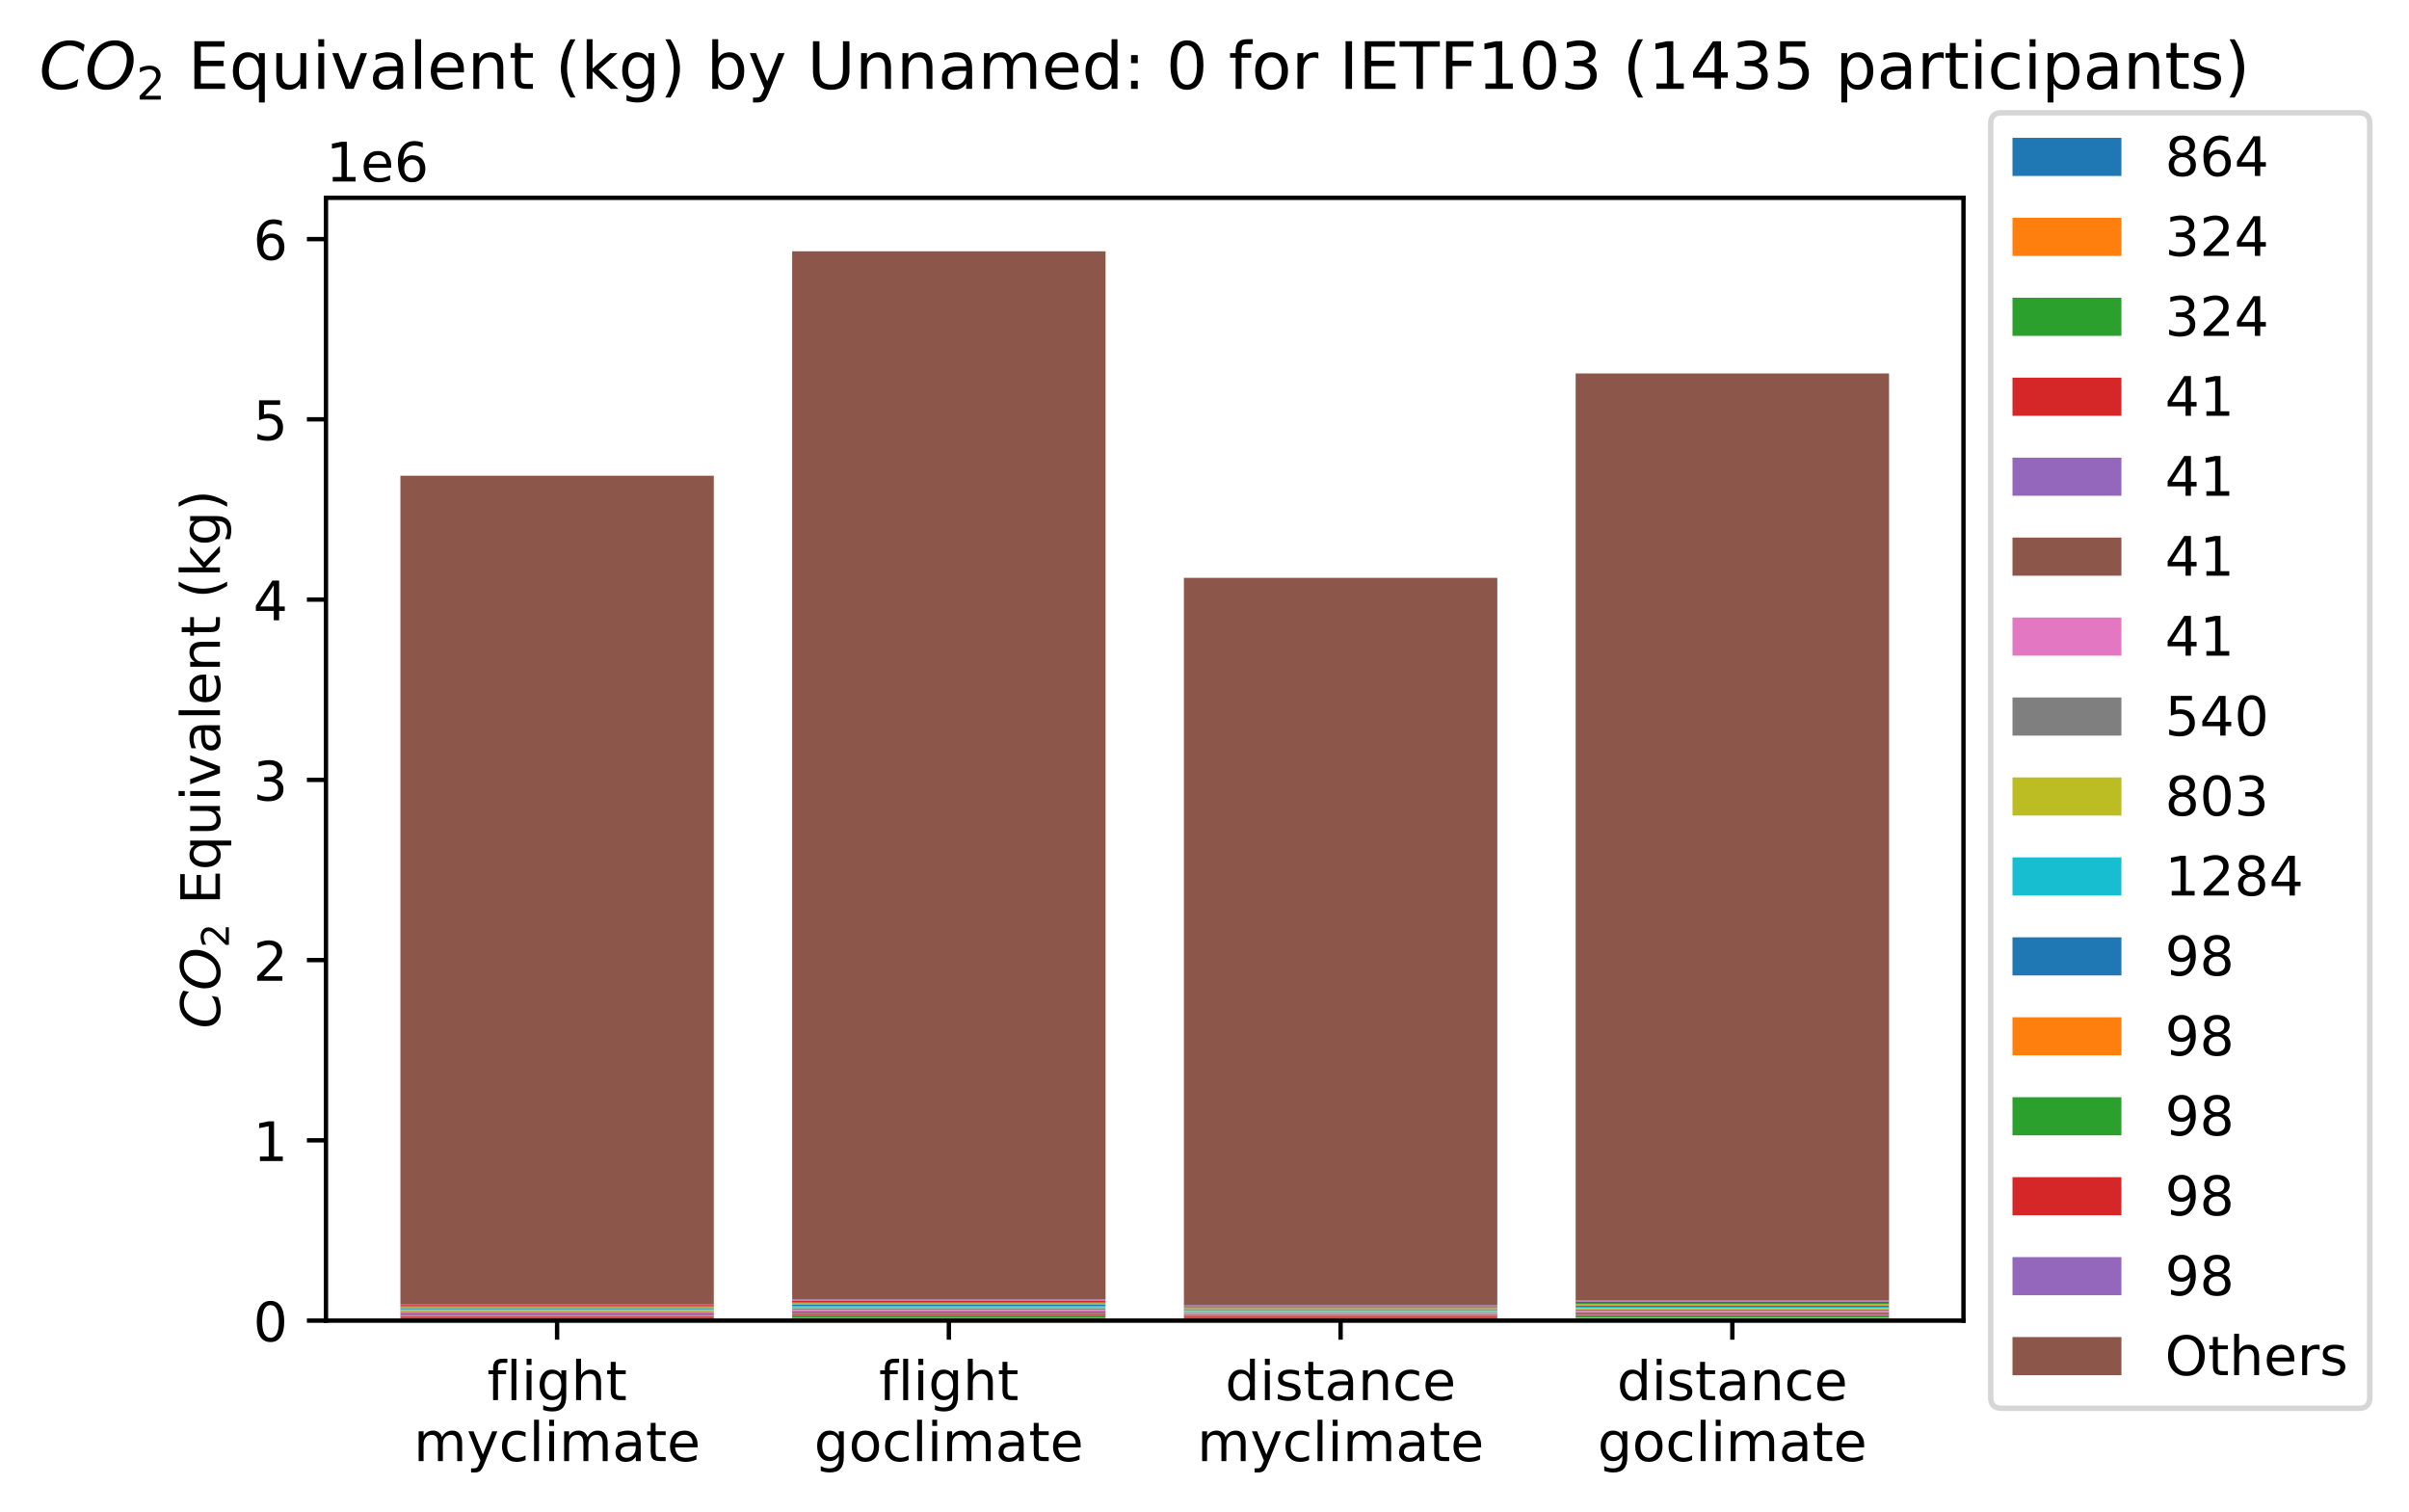 <?xml version="1.0" encoding="utf-8" standalone="no"?>
<!DOCTYPE svg PUBLIC "-//W3C//DTD SVG 1.1//EN"
  "http://www.w3.org/Graphics/SVG/1.1/DTD/svg11.dtd">
<!-- Created with matplotlib (https://matplotlib.org/) -->
<svg height="277.532pt" version="1.1" viewBox="0 0 442.312 277.532" width="442.312pt" xmlns="http://www.w3.org/2000/svg" xmlns:xlink="http://www.w3.org/1999/xlink">
 <defs>
  <style type="text/css">
*{stroke-linecap:butt;stroke-linejoin:round;}
  </style>
 </defs>
 <g id="figure_1">
  <g id="patch_1">
   <path d="M 0 277.532 
L 442.312 277.532 
L 442.312 0 
L 0 0 
z
" style="fill:#ffffff;"/>
  </g>
  <g id="axes_1">
   <g id="patch_2">
    <path d="M 59.851 242.456 
L 360.509 242.456 
L 360.509 36.32 
L 59.851 36.32 
z
" style="fill:#ffffff;"/>
   </g>
   <g id="patch_3">
    <path clip-path="url(#p8eb0a9dc8d)" d="M 73.517 242.456 
L 131.059 242.456 
L 131.059 242.248 
L 73.517 242.248 
z
" style="fill:#1f77b4;"/>
   </g>
   <g id="patch_4">
    <path clip-path="url(#p8eb0a9dc8d)" d="M 145.445 242.456 
L 202.987 242.456 
L 202.987 242.191 
L 145.445 242.191 
z
" style="fill:#1f77b4;"/>
   </g>
   <g id="patch_5">
    <path clip-path="url(#p8eb0a9dc8d)" d="M 217.373 242.456 
L 274.915 242.456 
L 274.915 242.239 
L 217.373 242.239 
z
" style="fill:#1f77b4;"/>
   </g>
   <g id="patch_6">
    <path clip-path="url(#p8eb0a9dc8d)" d="M 289.301 242.456 
L 346.843 242.456 
L 346.843 242.171 
L 289.301 242.171 
z
" style="fill:#1f77b4;"/>
   </g>
   <g id="patch_7">
    <path clip-path="url(#p8eb0a9dc8d)" d="M 73.517 242.248 
L 131.059 242.248 
L 131.059 242.025 
L 73.517 242.025 
z
" style="fill:#ff7f0e;"/>
   </g>
   <g id="patch_8">
    <path clip-path="url(#p8eb0a9dc8d)" d="M 145.445 242.191 
L 202.987 242.191 
L 202.987 241.907 
L 145.445 241.907 
z
" style="fill:#ff7f0e;"/>
   </g>
   <g id="patch_9">
    <path clip-path="url(#p8eb0a9dc8d)" d="M 217.373 242.239 
L 274.915 242.239 
L 274.915 242.048 
L 217.373 242.048 
z
" style="fill:#ff7f0e;"/>
   </g>
   <g id="patch_10">
    <path clip-path="url(#p8eb0a9dc8d)" d="M 289.301 242.171 
L 346.843 242.171 
L 346.843 241.92 
L 289.301 241.92 
z
" style="fill:#ff7f0e;"/>
   </g>
   <g id="patch_11">
    <path clip-path="url(#p8eb0a9dc8d)" d="M 73.517 242.04 
L 131.059 242.04 
L 131.059 241.817 
L 73.517 241.817 
z
" style="fill:#2ca02c;"/>
   </g>
   <g id="patch_12">
    <path clip-path="url(#p8eb0a9dc8d)" d="M 145.445 241.927 
L 202.987 241.927 
L 202.987 241.642 
L 145.445 241.642 
z
" style="fill:#2ca02c;"/>
   </g>
   <g id="patch_13">
    <path clip-path="url(#p8eb0a9dc8d)" d="M 217.373 242.022 
L 274.915 242.022 
L 274.915 241.831 
L 217.373 241.831 
z
" style="fill:#2ca02c;"/>
   </g>
   <g id="patch_14">
    <path clip-path="url(#p8eb0a9dc8d)" d="M 289.301 241.887 
L 346.843 241.887 
L 346.843 241.635 
L 289.301 241.635 
z
" style="fill:#2ca02c;"/>
   </g>
   <g id="patch_15">
    <path clip-path="url(#p8eb0a9dc8d)" d="M 73.517 241.817 
L 131.059 241.817 
L 131.059 241.602 
L 73.517 241.602 
z
" style="fill:#d62728;"/>
   </g>
   <g id="patch_16">
    <path clip-path="url(#p8eb0a9dc8d)" d="M 145.445 241.642 
L 202.987 241.642 
L 202.987 241.367 
L 145.445 241.367 
z
" style="fill:#d62728;"/>
   </g>
   <g id="patch_17">
    <path clip-path="url(#p8eb0a9dc8d)" d="M 217.373 241.831 
L 274.915 241.831 
L 274.915 241.649 
L 217.373 241.649 
z
" style="fill:#d62728;"/>
   </g>
   <g id="patch_18">
    <path clip-path="url(#p8eb0a9dc8d)" d="M 289.301 241.635 
L 346.843 241.635 
L 346.843 241.397 
L 289.301 241.397 
z
" style="fill:#d62728;"/>
   </g>
   <g id="patch_19">
    <path clip-path="url(#p8eb0a9dc8d)" d="M 73.517 241.593 
L 131.059 241.593 
L 131.059 241.379 
L 73.517 241.379 
z
" style="fill:#9467bd;"/>
   </g>
   <g id="patch_20">
    <path clip-path="url(#p8eb0a9dc8d)" d="M 145.445 241.357 
L 202.987 241.357 
L 202.987 241.083 
L 145.445 241.083 
z
" style="fill:#9467bd;"/>
   </g>
   <g id="patch_21">
    <path clip-path="url(#p8eb0a9dc8d)" d="M 217.373 241.64 
L 274.915 241.64 
L 274.915 241.458 
L 217.373 241.458 
z
" style="fill:#9467bd;"/>
   </g>
   <g id="patch_22">
    <path clip-path="url(#p8eb0a9dc8d)" d="M 289.301 241.384 
L 346.843 241.384 
L 346.843 241.146 
L 289.301 241.146 
z
" style="fill:#9467bd;"/>
   </g>
   <g id="patch_23">
    <path clip-path="url(#p8eb0a9dc8d)" d="M 73.517 241.37 
L 131.059 241.37 
L 131.059 241.155 
L 73.517 241.155 
z
" style="fill:#8c564b;"/>
   </g>
   <g id="patch_24">
    <path clip-path="url(#p8eb0a9dc8d)" d="M 145.445 241.073 
L 202.987 241.073 
L 202.987 240.798 
L 145.445 240.798 
z
" style="fill:#8c564b;"/>
   </g>
   <g id="patch_25">
    <path clip-path="url(#p8eb0a9dc8d)" d="M 217.373 241.449 
L 274.915 241.449 
L 274.915 241.267 
L 217.373 241.267 
z
" style="fill:#8c564b;"/>
   </g>
   <g id="patch_26">
    <path clip-path="url(#p8eb0a9dc8d)" d="M 289.301 241.132 
L 346.843 241.132 
L 346.843 240.894 
L 289.301 240.894 
z
" style="fill:#8c564b;"/>
   </g>
   <g id="patch_27">
    <path clip-path="url(#p8eb0a9dc8d)" d="M 73.517 241.146 
L 131.059 241.146 
L 131.059 240.932 
L 73.517 240.932 
z
" style="fill:#e377c2;"/>
   </g>
   <g id="patch_28">
    <path clip-path="url(#p8eb0a9dc8d)" d="M 145.445 240.788 
L 202.987 240.788 
L 202.987 240.513 
L 145.445 240.513 
z
" style="fill:#e377c2;"/>
   </g>
   <g id="patch_29">
    <path clip-path="url(#p8eb0a9dc8d)" d="M 217.373 241.258 
L 274.915 241.258 
L 274.915 241.076 
L 217.373 241.076 
z
" style="fill:#e377c2;"/>
   </g>
   <g id="patch_30">
    <path clip-path="url(#p8eb0a9dc8d)" d="M 289.301 240.881 
L 346.843 240.881 
L 346.843 240.642 
L 289.301 240.642 
z
" style="fill:#e377c2;"/>
   </g>
   <g id="patch_31">
    <path clip-path="url(#p8eb0a9dc8d)" d="M 73.517 240.932 
L 131.059 240.932 
L 131.059 240.744 
L 73.517 240.744 
z
" style="fill:#7f7f7f;"/>
   </g>
   <g id="patch_32">
    <path clip-path="url(#p8eb0a9dc8d)" d="M 145.445 240.513 
L 202.987 240.513 
L 202.987 240.275 
L 145.445 240.275 
z
" style="fill:#7f7f7f;"/>
   </g>
   <g id="patch_33">
    <path clip-path="url(#p8eb0a9dc8d)" d="M 217.373 241.076 
L 274.915 241.076 
L 274.915 240.882 
L 217.373 240.882 
z
" style="fill:#7f7f7f;"/>
   </g>
   <g id="patch_34">
    <path clip-path="url(#p8eb0a9dc8d)" d="M 289.301 240.642 
L 346.843 240.642 
L 346.843 240.384 
L 289.301 240.384 
z
" style="fill:#7f7f7f;"/>
   </g>
   <g id="patch_35">
    <path clip-path="url(#p8eb0a9dc8d)" d="M 73.517 240.744 
L 131.059 240.744 
L 131.059 240.54 
L 73.517 240.54 
z
" style="fill:#bcbd22;"/>
   </g>
   <g id="patch_36">
    <path clip-path="url(#p8eb0a9dc8d)" d="M 145.445 240.275 
L 202.987 240.275 
L 202.987 240.017 
L 145.445 240.017 
z
" style="fill:#bcbd22;"/>
   </g>
   <g id="patch_37">
    <path clip-path="url(#p8eb0a9dc8d)" d="M 217.373 240.882 
L 274.915 240.882 
L 274.915 240.703 
L 217.373 240.703 
z
" style="fill:#bcbd22;"/>
   </g>
   <g id="patch_38">
    <path clip-path="url(#p8eb0a9dc8d)" d="M 289.301 240.384 
L 346.843 240.384 
L 346.843 240.153 
L 289.301 240.153 
z
" style="fill:#bcbd22;"/>
   </g>
   <g id="patch_39">
    <path clip-path="url(#p8eb0a9dc8d)" d="M 73.517 240.54 
L 131.059 240.54 
L 131.059 240.348 
L 73.517 240.348 
z
" style="fill:#17becf;"/>
   </g>
   <g id="patch_40">
    <path clip-path="url(#p8eb0a9dc8d)" d="M 145.445 240.017 
L 202.987 240.017 
L 202.987 239.772 
L 145.445 239.772 
z
" style="fill:#17becf;"/>
   </g>
   <g id="patch_41">
    <path clip-path="url(#p8eb0a9dc8d)" d="M 217.373 240.703 
L 274.915 240.703 
L 274.915 240.52 
L 217.373 240.52 
z
" style="fill:#17becf;"/>
   </g>
   <g id="patch_42">
    <path clip-path="url(#p8eb0a9dc8d)" d="M 289.301 240.153 
L 346.843 240.153 
L 346.843 239.914 
L 289.301 239.914 
z
" style="fill:#17becf;"/>
   </g>
   <g id="patch_43">
    <path clip-path="url(#p8eb0a9dc8d)" d="M 73.517 240.348 
L 131.059 240.348 
L 131.059 240.161 
L 73.517 240.161 
z
" style="fill:#1f77b4;"/>
   </g>
   <g id="patch_44">
    <path clip-path="url(#p8eb0a9dc8d)" d="M 145.445 239.772 
L 202.987 239.772 
L 202.987 239.54 
L 145.445 239.54 
z
" style="fill:#1f77b4;"/>
   </g>
   <g id="patch_45">
    <path clip-path="url(#p8eb0a9dc8d)" d="M 217.373 240.52 
L 274.915 240.52 
L 274.915 240.344 
L 217.373 240.344 
z
" style="fill:#1f77b4;"/>
   </g>
   <g id="patch_46">
    <path clip-path="url(#p8eb0a9dc8d)" d="M 289.301 239.914 
L 346.843 239.914 
L 346.843 239.683 
L 289.301 239.683 
z
" style="fill:#1f77b4;"/>
   </g>
   <g id="patch_47">
    <path clip-path="url(#p8eb0a9dc8d)" d="M 73.517 240.155 
L 131.059 240.155 
L 131.059 239.969 
L 73.517 239.969 
z
" style="fill:#ff7f0e;"/>
   </g>
   <g id="patch_48">
    <path clip-path="url(#p8eb0a9dc8d)" d="M 145.445 239.527 
L 202.987 239.527 
L 202.987 239.296 
L 145.445 239.296 
z
" style="fill:#ff7f0e;"/>
   </g>
   <g id="patch_49">
    <path clip-path="url(#p8eb0a9dc8d)" d="M 217.373 240.336 
L 274.915 240.336 
L 274.915 240.161 
L 217.373 240.161 
z
" style="fill:#ff7f0e;"/>
   </g>
   <g id="patch_50">
    <path clip-path="url(#p8eb0a9dc8d)" d="M 289.301 239.676 
L 346.843 239.676 
L 346.843 239.445 
L 289.301 239.445 
z
" style="fill:#ff7f0e;"/>
   </g>
   <g id="patch_51">
    <path clip-path="url(#p8eb0a9dc8d)" d="M 73.517 239.962 
L 131.059 239.962 
L 131.059 239.776 
L 73.517 239.776 
z
" style="fill:#2ca02c;"/>
   </g>
   <g id="patch_52">
    <path clip-path="url(#p8eb0a9dc8d)" d="M 145.445 239.282 
L 202.987 239.282 
L 202.987 239.051 
L 145.445 239.051 
z
" style="fill:#2ca02c;"/>
   </g>
   <g id="patch_53">
    <path clip-path="url(#p8eb0a9dc8d)" d="M 217.373 240.153 
L 274.915 240.153 
L 274.915 239.977 
L 217.373 239.977 
z
" style="fill:#2ca02c;"/>
   </g>
   <g id="patch_54">
    <path clip-path="url(#p8eb0a9dc8d)" d="M 289.301 239.438 
L 346.843 239.438 
L 346.843 239.206 
L 289.301 239.206 
z
" style="fill:#2ca02c;"/>
   </g>
   <g id="patch_55">
    <path clip-path="url(#p8eb0a9dc8d)" d="M 73.517 239.77 
L 131.059 239.77 
L 131.059 239.584 
L 73.517 239.584 
z
" style="fill:#d62728;"/>
   </g>
   <g id="patch_56">
    <path clip-path="url(#p8eb0a9dc8d)" d="M 145.445 239.037 
L 202.987 239.037 
L 202.987 238.806 
L 145.445 238.806 
z
" style="fill:#d62728;"/>
   </g>
   <g id="patch_57">
    <path clip-path="url(#p8eb0a9dc8d)" d="M 217.373 239.97 
L 274.915 239.97 
L 274.915 239.794 
L 217.373 239.794 
z
" style="fill:#d62728;"/>
   </g>
   <g id="patch_58">
    <path clip-path="url(#p8eb0a9dc8d)" d="M 289.301 239.2 
L 346.843 239.2 
L 346.843 238.968 
L 289.301 238.968 
z
" style="fill:#d62728;"/>
   </g>
   <g id="patch_59">
    <path clip-path="url(#p8eb0a9dc8d)" d="M 73.517 239.577 
L 131.059 239.577 
L 131.059 239.391 
L 73.517 239.391 
z
" style="fill:#9467bd;"/>
   </g>
   <g id="patch_60">
    <path clip-path="url(#p8eb0a9dc8d)" d="M 145.445 238.793 
L 202.987 238.793 
L 202.987 238.561 
L 145.445 238.561 
z
" style="fill:#9467bd;"/>
   </g>
   <g id="patch_61">
    <path clip-path="url(#p8eb0a9dc8d)" d="M 217.373 239.786 
L 274.915 239.786 
L 274.915 239.611 
L 217.373 239.611 
z
" style="fill:#9467bd;"/>
   </g>
   <g id="patch_62">
    <path clip-path="url(#p8eb0a9dc8d)" d="M 289.301 238.961 
L 346.843 238.961 
L 346.843 238.73 
L 289.301 238.73 
z
" style="fill:#9467bd;"/>
   </g>
   <g id="patch_63">
    <path clip-path="url(#p8eb0a9dc8d)" d="M 73.517 239.391 
L 131.059 239.391 
L 131.059 87.34 
L 73.517 87.34 
z
" style="fill:#8c564b;"/>
   </g>
   <g id="patch_64">
    <path clip-path="url(#p8eb0a9dc8d)" d="M 145.445 238.561 
L 202.987 238.561 
L 202.987 46.136 
L 145.445 46.136 
z
" style="fill:#8c564b;"/>
   </g>
   <g id="patch_65">
    <path clip-path="url(#p8eb0a9dc8d)" d="M 217.373 239.611 
L 274.915 239.611 
L 274.915 106.088 
L 217.373 106.088 
z
" style="fill:#8c564b;"/>
   </g>
   <g id="patch_66">
    <path clip-path="url(#p8eb0a9dc8d)" d="M 289.301 238.73 
L 346.843 238.73 
L 346.843 68.563 
L 289.301 68.563 
z
" style="fill:#8c564b;"/>
   </g>
   <g id="matplotlib.axis_1">
    <g id="xtick_1">
     <g id="line2d_1">
      <defs>
       <path d="M 0 0 
L 0 3.5 
" id="m0d58079dd9" style="stroke:#000000;stroke-width:0.8;"/>
      </defs>
      <g>
       <use style="stroke:#000000;stroke-width:0.8;" x="102.288" xlink:href="#m0d58079dd9" y="242.456"/>
      </g>
     </g>
     <g id="text_1">
      <!-- flight -->
      <defs>
       <path d="M 37.109 75.984 
L 37.109 68.5 
L 28.516 68.5 
Q 23.688 68.5 21.797 66.547 
Q 19.922 64.594 19.922 59.516 
L 19.922 54.688 
L 34.719 54.688 
L 34.719 47.703 
L 19.922 47.703 
L 19.922 0 
L 10.891 0 
L 10.891 47.703 
L 2.297 47.703 
L 2.297 54.688 
L 10.891 54.688 
L 10.891 58.5 
Q 10.891 67.625 15.141 71.797 
Q 19.391 75.984 28.609 75.984 
z
" id="DejaVuSans-102"/>
       <path d="M 9.422 75.984 
L 18.406 75.984 
L 18.406 0 
L 9.422 0 
z
" id="DejaVuSans-108"/>
       <path d="M 9.422 54.688 
L 18.406 54.688 
L 18.406 0 
L 9.422 0 
z
M 9.422 75.984 
L 18.406 75.984 
L 18.406 64.594 
L 9.422 64.594 
z
" id="DejaVuSans-105"/>
       <path d="M 45.406 27.984 
Q 45.406 37.75 41.375 43.109 
Q 37.359 48.484 30.078 48.484 
Q 22.859 48.484 18.828 43.109 
Q 14.797 37.75 14.797 27.984 
Q 14.797 18.266 18.828 12.891 
Q 22.859 7.516 30.078 7.516 
Q 37.359 7.516 41.375 12.891 
Q 45.406 18.266 45.406 27.984 
z
M 54.391 6.781 
Q 54.391 -7.172 48.188 -13.984 
Q 42 -20.797 29.203 -20.797 
Q 24.469 -20.797 20.266 -20.094 
Q 16.062 -19.391 12.109 -17.922 
L 12.109 -9.188 
Q 16.062 -11.328 19.922 -12.344 
Q 23.781 -13.375 27.781 -13.375 
Q 36.625 -13.375 41.016 -8.766 
Q 45.406 -4.156 45.406 5.172 
L 45.406 9.625 
Q 42.625 4.781 38.281 2.391 
Q 33.938 0 27.875 0 
Q 17.828 0 11.672 7.656 
Q 5.516 15.328 5.516 27.984 
Q 5.516 40.672 11.672 48.328 
Q 17.828 56 27.875 56 
Q 33.938 56 38.281 53.609 
Q 42.625 51.219 45.406 46.391 
L 45.406 54.688 
L 54.391 54.688 
z
" id="DejaVuSans-103"/>
       <path d="M 54.891 33.016 
L 54.891 0 
L 45.906 0 
L 45.906 32.719 
Q 45.906 40.484 42.875 44.328 
Q 39.844 48.188 33.797 48.188 
Q 26.516 48.188 22.312 43.547 
Q 18.109 38.922 18.109 30.906 
L 18.109 0 
L 9.078 0 
L 9.078 75.984 
L 18.109 75.984 
L 18.109 46.188 
Q 21.344 51.125 25.703 53.562 
Q 30.078 56 35.797 56 
Q 45.219 56 50.047 50.172 
Q 54.891 44.344 54.891 33.016 
z
" id="DejaVuSans-104"/>
       <path d="M 18.312 70.219 
L 18.312 54.688 
L 36.812 54.688 
L 36.812 47.703 
L 18.312 47.703 
L 18.312 18.016 
Q 18.312 11.328 20.141 9.422 
Q 21.969 7.516 27.594 7.516 
L 36.812 7.516 
L 36.812 0 
L 27.594 0 
Q 17.188 0 13.234 3.875 
Q 9.281 7.766 9.281 18.016 
L 9.281 47.703 
L 2.688 47.703 
L 2.688 54.688 
L 9.281 54.688 
L 9.281 70.219 
z
" id="DejaVuSans-116"/>
      </defs>
      <g transform="translate(89.447 257.054)scale(0.1 -0.1)">
       <use xlink:href="#DejaVuSans-102"/>
       <use x="35.205" xlink:href="#DejaVuSans-108"/>
       <use x="62.988" xlink:href="#DejaVuSans-105"/>
       <use x="90.771" xlink:href="#DejaVuSans-103"/>
       <use x="154.248" xlink:href="#DejaVuSans-104"/>
       <use x="217.627" xlink:href="#DejaVuSans-116"/>
      </g>
      <!-- myclimate -->
      <defs>
       <path d="M 52 44.188 
Q 55.375 50.25 60.062 53.125 
Q 64.75 56 71.094 56 
Q 79.641 56 84.281 50.016 
Q 88.922 44.047 88.922 33.016 
L 88.922 0 
L 79.891 0 
L 79.891 32.719 
Q 79.891 40.578 77.094 44.375 
Q 74.312 48.188 68.609 48.188 
Q 61.625 48.188 57.562 43.547 
Q 53.516 38.922 53.516 30.906 
L 53.516 0 
L 44.484 0 
L 44.484 32.719 
Q 44.484 40.625 41.703 44.406 
Q 38.922 48.188 33.109 48.188 
Q 26.219 48.188 22.156 43.531 
Q 18.109 38.875 18.109 30.906 
L 18.109 0 
L 9.078 0 
L 9.078 54.688 
L 18.109 54.688 
L 18.109 46.188 
Q 21.188 51.219 25.484 53.609 
Q 29.781 56 35.688 56 
Q 41.656 56 45.828 52.969 
Q 50 49.953 52 44.188 
z
" id="DejaVuSans-109"/>
       <path d="M 32.172 -5.078 
Q 28.375 -14.844 24.75 -17.812 
Q 21.141 -20.797 15.094 -20.797 
L 7.906 -20.797 
L 7.906 -13.281 
L 13.188 -13.281 
Q 16.891 -13.281 18.938 -11.516 
Q 21 -9.766 23.484 -3.219 
L 25.094 0.875 
L 2.984 54.688 
L 12.5 54.688 
L 29.594 11.922 
L 46.688 54.688 
L 56.203 54.688 
z
" id="DejaVuSans-121"/>
       <path d="M 48.781 52.594 
L 48.781 44.188 
Q 44.969 46.297 41.141 47.344 
Q 37.312 48.391 33.406 48.391 
Q 24.656 48.391 19.812 42.844 
Q 14.984 37.312 14.984 27.297 
Q 14.984 17.281 19.812 11.734 
Q 24.656 6.203 33.406 6.203 
Q 37.312 6.203 41.141 7.25 
Q 44.969 8.297 48.781 10.406 
L 48.781 2.094 
Q 45.016 0.344 40.984 -0.531 
Q 36.969 -1.422 32.422 -1.422 
Q 20.062 -1.422 12.781 6.344 
Q 5.516 14.109 5.516 27.297 
Q 5.516 40.672 12.859 48.328 
Q 20.219 56 33.016 56 
Q 37.156 56 41.109 55.141 
Q 45.062 54.297 48.781 52.594 
z
" id="DejaVuSans-99"/>
       <path d="M 34.281 27.484 
Q 23.391 27.484 19.188 25 
Q 14.984 22.516 14.984 16.5 
Q 14.984 11.719 18.141 8.906 
Q 21.297 6.109 26.703 6.109 
Q 34.188 6.109 38.703 11.406 
Q 43.219 16.703 43.219 25.484 
L 43.219 27.484 
z
M 52.203 31.203 
L 52.203 0 
L 43.219 0 
L 43.219 8.297 
Q 40.141 3.328 35.547 0.953 
Q 30.953 -1.422 24.312 -1.422 
Q 15.922 -1.422 10.953 3.297 
Q 6 8.016 6 15.922 
Q 6 25.141 12.172 29.828 
Q 18.359 34.516 30.609 34.516 
L 43.219 34.516 
L 43.219 35.406 
Q 43.219 41.609 39.141 45 
Q 35.062 48.391 27.688 48.391 
Q 23 48.391 18.547 47.266 
Q 14.109 46.141 10.016 43.891 
L 10.016 52.203 
Q 14.938 54.109 19.578 55.047 
Q 24.219 56 28.609 56 
Q 40.484 56 46.344 49.844 
Q 52.203 43.703 52.203 31.203 
z
" id="DejaVuSans-97"/>
       <path d="M 56.203 29.594 
L 56.203 25.203 
L 14.891 25.203 
Q 15.484 15.922 20.484 11.062 
Q 25.484 6.203 34.422 6.203 
Q 39.594 6.203 44.453 7.469 
Q 49.312 8.734 54.109 11.281 
L 54.109 2.781 
Q 49.266 0.734 44.188 -0.344 
Q 39.109 -1.422 33.891 -1.422 
Q 20.797 -1.422 13.156 6.188 
Q 5.516 13.812 5.516 26.812 
Q 5.516 40.234 12.766 48.109 
Q 20.016 56 32.328 56 
Q 43.359 56 49.781 48.891 
Q 56.203 41.797 56.203 29.594 
z
M 47.219 32.234 
Q 47.125 39.594 43.094 43.984 
Q 39.062 48.391 32.422 48.391 
Q 24.906 48.391 20.391 44.141 
Q 15.875 39.891 15.188 32.172 
z
" id="DejaVuSans-101"/>
      </defs>
      <g transform="translate(75.96 268.252)scale(0.1 -0.1)">
       <use xlink:href="#DejaVuSans-109"/>
       <use x="97.412" xlink:href="#DejaVuSans-121"/>
       <use x="156.592" xlink:href="#DejaVuSans-99"/>
       <use x="211.572" xlink:href="#DejaVuSans-108"/>
       <use x="239.355" xlink:href="#DejaVuSans-105"/>
       <use x="267.139" xlink:href="#DejaVuSans-109"/>
       <use x="364.551" xlink:href="#DejaVuSans-97"/>
       <use x="425.83" xlink:href="#DejaVuSans-116"/>
       <use x="465.039" xlink:href="#DejaVuSans-101"/>
      </g>
     </g>
    </g>
    <g id="xtick_2">
     <g id="line2d_2">
      <g>
       <use style="stroke:#000000;stroke-width:0.8;" x="174.216" xlink:href="#m0d58079dd9" y="242.456"/>
      </g>
     </g>
     <g id="text_2">
      <!-- flight -->
      <g transform="translate(161.375 257.054)scale(0.1 -0.1)">
       <use xlink:href="#DejaVuSans-102"/>
       <use x="35.205" xlink:href="#DejaVuSans-108"/>
       <use x="62.988" xlink:href="#DejaVuSans-105"/>
       <use x="90.771" xlink:href="#DejaVuSans-103"/>
       <use x="154.248" xlink:href="#DejaVuSans-104"/>
       <use x="217.627" xlink:href="#DejaVuSans-116"/>
      </g>
      <!-- goclimate -->
      <defs>
       <path d="M 30.609 48.391 
Q 23.391 48.391 19.188 42.75 
Q 14.984 37.109 14.984 27.297 
Q 14.984 17.484 19.156 11.844 
Q 23.344 6.203 30.609 6.203 
Q 37.797 6.203 41.984 11.859 
Q 46.188 17.531 46.188 27.297 
Q 46.188 37.016 41.984 42.703 
Q 37.797 48.391 30.609 48.391 
z
M 30.609 56 
Q 42.328 56 49.016 48.375 
Q 55.719 40.766 55.719 27.297 
Q 55.719 13.875 49.016 6.219 
Q 42.328 -1.422 30.609 -1.422 
Q 18.844 -1.422 12.172 6.219 
Q 5.516 13.875 5.516 27.297 
Q 5.516 40.766 12.172 48.375 
Q 18.844 56 30.609 56 
z
" id="DejaVuSans-111"/>
      </defs>
      <g transform="translate(149.484 268.252)scale(0.1 -0.1)">
       <use xlink:href="#DejaVuSans-103"/>
       <use x="63.477" xlink:href="#DejaVuSans-111"/>
       <use x="124.658" xlink:href="#DejaVuSans-99"/>
       <use x="179.639" xlink:href="#DejaVuSans-108"/>
       <use x="207.422" xlink:href="#DejaVuSans-105"/>
       <use x="235.205" xlink:href="#DejaVuSans-109"/>
       <use x="332.617" xlink:href="#DejaVuSans-97"/>
       <use x="393.896" xlink:href="#DejaVuSans-116"/>
       <use x="433.105" xlink:href="#DejaVuSans-101"/>
      </g>
     </g>
    </g>
    <g id="xtick_3">
     <g id="line2d_3">
      <g>
       <use style="stroke:#000000;stroke-width:0.8;" x="246.144" xlink:href="#m0d58079dd9" y="242.456"/>
      </g>
     </g>
     <g id="text_3">
      <!-- distance -->
      <defs>
       <path d="M 45.406 46.391 
L 45.406 75.984 
L 54.391 75.984 
L 54.391 0 
L 45.406 0 
L 45.406 8.203 
Q 42.578 3.328 38.25 0.953 
Q 33.938 -1.422 27.875 -1.422 
Q 17.969 -1.422 11.734 6.484 
Q 5.516 14.406 5.516 27.297 
Q 5.516 40.188 11.734 48.094 
Q 17.969 56 27.875 56 
Q 33.938 56 38.25 53.625 
Q 42.578 51.266 45.406 46.391 
z
M 14.797 27.297 
Q 14.797 17.391 18.875 11.75 
Q 22.953 6.109 30.078 6.109 
Q 37.203 6.109 41.297 11.75 
Q 45.406 17.391 45.406 27.297 
Q 45.406 37.203 41.297 42.844 
Q 37.203 48.484 30.078 48.484 
Q 22.953 48.484 18.875 42.844 
Q 14.797 37.203 14.797 27.297 
z
" id="DejaVuSans-100"/>
       <path d="M 44.281 53.078 
L 44.281 44.578 
Q 40.484 46.531 36.375 47.5 
Q 32.281 48.484 27.875 48.484 
Q 21.188 48.484 17.844 46.438 
Q 14.5 44.391 14.5 40.281 
Q 14.5 37.156 16.891 35.375 
Q 19.281 33.594 26.516 31.984 
L 29.594 31.297 
Q 39.156 29.25 43.188 25.516 
Q 47.219 21.781 47.219 15.094 
Q 47.219 7.469 41.188 3.016 
Q 35.156 -1.422 24.609 -1.422 
Q 20.219 -1.422 15.453 -0.562 
Q 10.688 0.297 5.422 2 
L 5.422 11.281 
Q 10.406 8.688 15.234 7.391 
Q 20.062 6.109 24.812 6.109 
Q 31.156 6.109 34.562 8.281 
Q 37.984 10.453 37.984 14.406 
Q 37.984 18.062 35.516 20.016 
Q 33.062 21.969 24.703 23.781 
L 21.578 24.516 
Q 13.234 26.266 9.516 29.906 
Q 5.812 33.547 5.812 39.891 
Q 5.812 47.609 11.281 51.797 
Q 16.75 56 26.812 56 
Q 31.781 56 36.172 55.266 
Q 40.578 54.547 44.281 53.078 
z
" id="DejaVuSans-115"/>
       <path d="M 54.891 33.016 
L 54.891 0 
L 45.906 0 
L 45.906 32.719 
Q 45.906 40.484 42.875 44.328 
Q 39.844 48.188 33.797 48.188 
Q 26.516 48.188 22.312 43.547 
Q 18.109 38.922 18.109 30.906 
L 18.109 0 
L 9.078 0 
L 9.078 54.688 
L 18.109 54.688 
L 18.109 46.188 
Q 21.344 51.125 25.703 53.562 
Q 30.078 56 35.797 56 
Q 45.219 56 50.047 50.172 
Q 54.891 44.344 54.891 33.016 
z
" id="DejaVuSans-110"/>
      </defs>
      <g transform="translate(224.957 257.054)scale(0.1 -0.1)">
       <use xlink:href="#DejaVuSans-100"/>
       <use x="63.477" xlink:href="#DejaVuSans-105"/>
       <use x="91.26" xlink:href="#DejaVuSans-115"/>
       <use x="143.359" xlink:href="#DejaVuSans-116"/>
       <use x="182.568" xlink:href="#DejaVuSans-97"/>
       <use x="243.848" xlink:href="#DejaVuSans-110"/>
       <use x="307.227" xlink:href="#DejaVuSans-99"/>
       <use x="362.207" xlink:href="#DejaVuSans-101"/>
      </g>
      <!-- myclimate -->
      <g transform="translate(219.816 268.252)scale(0.1 -0.1)">
       <use xlink:href="#DejaVuSans-109"/>
       <use x="97.412" xlink:href="#DejaVuSans-121"/>
       <use x="156.592" xlink:href="#DejaVuSans-99"/>
       <use x="211.572" xlink:href="#DejaVuSans-108"/>
       <use x="239.355" xlink:href="#DejaVuSans-105"/>
       <use x="267.139" xlink:href="#DejaVuSans-109"/>
       <use x="364.551" xlink:href="#DejaVuSans-97"/>
       <use x="425.83" xlink:href="#DejaVuSans-116"/>
       <use x="465.039" xlink:href="#DejaVuSans-101"/>
      </g>
     </g>
    </g>
    <g id="xtick_4">
     <g id="line2d_4">
      <g>
       <use style="stroke:#000000;stroke-width:0.8;" x="318.072" xlink:href="#m0d58079dd9" y="242.456"/>
      </g>
     </g>
     <g id="text_4">
      <!-- distance -->
      <g transform="translate(296.885 257.054)scale(0.1 -0.1)">
       <use xlink:href="#DejaVuSans-100"/>
       <use x="63.477" xlink:href="#DejaVuSans-105"/>
       <use x="91.26" xlink:href="#DejaVuSans-115"/>
       <use x="143.359" xlink:href="#DejaVuSans-116"/>
       <use x="182.568" xlink:href="#DejaVuSans-97"/>
       <use x="243.848" xlink:href="#DejaVuSans-110"/>
       <use x="307.227" xlink:href="#DejaVuSans-99"/>
       <use x="362.207" xlink:href="#DejaVuSans-101"/>
      </g>
      <!-- goclimate -->
      <g transform="translate(293.34 268.252)scale(0.1 -0.1)">
       <use xlink:href="#DejaVuSans-103"/>
       <use x="63.477" xlink:href="#DejaVuSans-111"/>
       <use x="124.658" xlink:href="#DejaVuSans-99"/>
       <use x="179.639" xlink:href="#DejaVuSans-108"/>
       <use x="207.422" xlink:href="#DejaVuSans-105"/>
       <use x="235.205" xlink:href="#DejaVuSans-109"/>
       <use x="332.617" xlink:href="#DejaVuSans-97"/>
       <use x="393.896" xlink:href="#DejaVuSans-116"/>
       <use x="433.105" xlink:href="#DejaVuSans-101"/>
      </g>
     </g>
    </g>
   </g>
   <g id="matplotlib.axis_2">
    <g id="ytick_1">
     <g id="line2d_5">
      <defs>
       <path d="M 0 0 
L -3.5 0 
" id="m8d68d9bfec" style="stroke:#000000;stroke-width:0.8;"/>
      </defs>
      <g>
       <use style="stroke:#000000;stroke-width:0.8;" x="59.851" xlink:href="#m8d68d9bfec" y="242.456"/>
      </g>
     </g>
     <g id="text_5">
      <!-- 0 -->
      <defs>
       <path d="M 31.781 66.406 
Q 24.172 66.406 20.328 58.906 
Q 16.5 51.422 16.5 36.375 
Q 16.5 21.391 20.328 13.891 
Q 24.172 6.391 31.781 6.391 
Q 39.453 6.391 43.281 13.891 
Q 47.125 21.391 47.125 36.375 
Q 47.125 51.422 43.281 58.906 
Q 39.453 66.406 31.781 66.406 
z
M 31.781 74.219 
Q 44.047 74.219 50.516 64.516 
Q 56.984 54.828 56.984 36.375 
Q 56.984 17.969 50.516 8.266 
Q 44.047 -1.422 31.781 -1.422 
Q 19.531 -1.422 13.062 8.266 
Q 6.594 17.969 6.594 36.375 
Q 6.594 54.828 13.062 64.516 
Q 19.531 74.219 31.781 74.219 
z
" id="DejaVuSans-48"/>
      </defs>
      <g transform="translate(46.488 246.255)scale(0.1 -0.1)">
       <use xlink:href="#DejaVuSans-48"/>
      </g>
     </g>
    </g>
    <g id="ytick_2">
     <g id="line2d_6">
      <g>
       <use style="stroke:#000000;stroke-width:0.8;" x="59.851" xlink:href="#m8d68d9bfec" y="209.363"/>
      </g>
     </g>
     <g id="text_6">
      <!-- 1 -->
      <defs>
       <path d="M 12.406 8.297 
L 28.516 8.297 
L 28.516 63.922 
L 10.984 60.406 
L 10.984 69.391 
L 28.422 72.906 
L 38.281 72.906 
L 38.281 8.297 
L 54.391 8.297 
L 54.391 0 
L 12.406 0 
z
" id="DejaVuSans-49"/>
      </defs>
      <g transform="translate(46.488 213.162)scale(0.1 -0.1)">
       <use xlink:href="#DejaVuSans-49"/>
      </g>
     </g>
    </g>
    <g id="ytick_3">
     <g id="line2d_7">
      <g>
       <use style="stroke:#000000;stroke-width:0.8;" x="59.851" xlink:href="#m8d68d9bfec" y="176.269"/>
      </g>
     </g>
     <g id="text_7">
      <!-- 2 -->
      <defs>
       <path d="M 19.188 8.297 
L 53.609 8.297 
L 53.609 0 
L 7.328 0 
L 7.328 8.297 
Q 12.938 14.109 22.625 23.891 
Q 32.328 33.688 34.812 36.531 
Q 39.547 41.844 41.422 45.531 
Q 43.312 49.219 43.312 52.781 
Q 43.312 58.594 39.234 62.25 
Q 35.156 65.922 28.609 65.922 
Q 23.969 65.922 18.812 64.312 
Q 13.672 62.703 7.812 59.422 
L 7.812 69.391 
Q 13.766 71.781 18.938 73 
Q 24.125 74.219 28.422 74.219 
Q 39.75 74.219 46.484 68.547 
Q 53.219 62.891 53.219 53.422 
Q 53.219 48.922 51.531 44.891 
Q 49.859 40.875 45.406 35.406 
Q 44.188 33.984 37.641 27.219 
Q 31.109 20.453 19.188 8.297 
z
" id="DejaVuSans-50"/>
      </defs>
      <g transform="translate(46.488 180.068)scale(0.1 -0.1)">
       <use xlink:href="#DejaVuSans-50"/>
      </g>
     </g>
    </g>
    <g id="ytick_4">
     <g id="line2d_8">
      <g>
       <use style="stroke:#000000;stroke-width:0.8;" x="59.851" xlink:href="#m8d68d9bfec" y="143.176"/>
      </g>
     </g>
     <g id="text_8">
      <!-- 3 -->
      <defs>
       <path d="M 40.578 39.312 
Q 47.656 37.797 51.625 33 
Q 55.609 28.219 55.609 21.188 
Q 55.609 10.406 48.188 4.484 
Q 40.766 -1.422 27.094 -1.422 
Q 22.516 -1.422 17.656 -0.516 
Q 12.797 0.391 7.625 2.203 
L 7.625 11.719 
Q 11.719 9.328 16.594 8.109 
Q 21.484 6.891 26.812 6.891 
Q 36.078 6.891 40.938 10.547 
Q 45.797 14.203 45.797 21.188 
Q 45.797 27.641 41.281 31.266 
Q 36.766 34.906 28.719 34.906 
L 20.219 34.906 
L 20.219 43.016 
L 29.109 43.016 
Q 36.375 43.016 40.234 45.922 
Q 44.094 48.828 44.094 54.297 
Q 44.094 59.906 40.109 62.906 
Q 36.141 65.922 28.719 65.922 
Q 24.656 65.922 20.016 65.031 
Q 15.375 64.156 9.812 62.312 
L 9.812 71.094 
Q 15.438 72.656 20.344 73.438 
Q 25.25 74.219 29.594 74.219 
Q 40.828 74.219 47.359 69.109 
Q 53.906 64.016 53.906 55.328 
Q 53.906 49.266 50.438 45.094 
Q 46.969 40.922 40.578 39.312 
z
" id="DejaVuSans-51"/>
      </defs>
      <g transform="translate(46.488 146.975)scale(0.1 -0.1)">
       <use xlink:href="#DejaVuSans-51"/>
      </g>
     </g>
    </g>
    <g id="ytick_5">
     <g id="line2d_9">
      <g>
       <use style="stroke:#000000;stroke-width:0.8;" x="59.851" xlink:href="#m8d68d9bfec" y="110.082"/>
      </g>
     </g>
     <g id="text_9">
      <!-- 4 -->
      <defs>
       <path d="M 37.797 64.312 
L 12.891 25.391 
L 37.797 25.391 
z
M 35.203 72.906 
L 47.609 72.906 
L 47.609 25.391 
L 58.016 25.391 
L 58.016 17.188 
L 47.609 17.188 
L 47.609 0 
L 37.797 0 
L 37.797 17.188 
L 4.891 17.188 
L 4.891 26.703 
z
" id="DejaVuSans-52"/>
      </defs>
      <g transform="translate(46.488 113.882)scale(0.1 -0.1)">
       <use xlink:href="#DejaVuSans-52"/>
      </g>
     </g>
    </g>
    <g id="ytick_6">
     <g id="line2d_10">
      <g>
       <use style="stroke:#000000;stroke-width:0.8;" x="59.851" xlink:href="#m8d68d9bfec" y="76.989"/>
      </g>
     </g>
     <g id="text_10">
      <!-- 5 -->
      <defs>
       <path d="M 10.797 72.906 
L 49.516 72.906 
L 49.516 64.594 
L 19.828 64.594 
L 19.828 46.734 
Q 21.969 47.469 24.109 47.828 
Q 26.266 48.188 28.422 48.188 
Q 40.625 48.188 47.75 41.5 
Q 54.891 34.812 54.891 23.391 
Q 54.891 11.625 47.562 5.094 
Q 40.234 -1.422 26.906 -1.422 
Q 22.312 -1.422 17.547 -0.641 
Q 12.797 0.141 7.719 1.703 
L 7.719 11.625 
Q 12.109 9.234 16.797 8.062 
Q 21.484 6.891 26.703 6.891 
Q 35.156 6.891 40.078 11.328 
Q 45.016 15.766 45.016 23.391 
Q 45.016 31 40.078 35.438 
Q 35.156 39.891 26.703 39.891 
Q 22.75 39.891 18.812 39.016 
Q 14.891 38.141 10.797 36.281 
z
" id="DejaVuSans-53"/>
      </defs>
      <g transform="translate(46.488 80.788)scale(0.1 -0.1)">
       <use xlink:href="#DejaVuSans-53"/>
      </g>
     </g>
    </g>
    <g id="ytick_7">
     <g id="line2d_11">
      <g>
       <use style="stroke:#000000;stroke-width:0.8;" x="59.851" xlink:href="#m8d68d9bfec" y="43.896"/>
      </g>
     </g>
     <g id="text_11">
      <!-- 6 -->
      <defs>
       <path d="M 33.016 40.375 
Q 26.375 40.375 22.484 35.828 
Q 18.609 31.297 18.609 23.391 
Q 18.609 15.531 22.484 10.953 
Q 26.375 6.391 33.016 6.391 
Q 39.656 6.391 43.531 10.953 
Q 47.406 15.531 47.406 23.391 
Q 47.406 31.297 43.531 35.828 
Q 39.656 40.375 33.016 40.375 
z
M 52.594 71.297 
L 52.594 62.312 
Q 48.875 64.062 45.094 64.984 
Q 41.312 65.922 37.594 65.922 
Q 27.828 65.922 22.672 59.328 
Q 17.531 52.734 16.797 39.406 
Q 19.672 43.656 24.016 45.922 
Q 28.375 48.188 33.594 48.188 
Q 44.578 48.188 50.953 41.516 
Q 57.328 34.859 57.328 23.391 
Q 57.328 12.156 50.688 5.359 
Q 44.047 -1.422 33.016 -1.422 
Q 20.359 -1.422 13.672 8.266 
Q 6.984 17.969 6.984 36.375 
Q 6.984 53.656 15.188 63.938 
Q 23.391 74.219 37.203 74.219 
Q 40.922 74.219 44.703 73.484 
Q 48.484 72.75 52.594 71.297 
z
" id="DejaVuSans-54"/>
      </defs>
      <g transform="translate(46.488 47.695)scale(0.1 -0.1)">
       <use xlink:href="#DejaVuSans-54"/>
      </g>
     </g>
    </g>
    <g id="text_12">
     <!-- $CO_2$ Equivalent (kg) -->
     <defs>
      <path d="M 69.484 67.281 
L 67.484 56.891 
Q 62.797 61.625 57.547 63.922 
Q 52.297 66.219 46.188 66.219 
Q 37.844 66.219 31.516 62.203 
Q 25.203 58.203 20.609 50 
Q 17.672 44.734 16.125 38.844 
Q 14.594 32.953 14.594 27 
Q 14.594 17.047 19.75 11.812 
Q 24.906 6.594 34.719 6.594 
Q 41.5 6.594 47.75 8.766 
Q 54 10.938 59.906 15.281 
L 57.625 3.609 
Q 51.812 1.125 45.875 -0.141 
Q 39.938 -1.422 33.984 -1.422 
Q 19.969 -1.422 12.078 6.188 
Q 4.203 13.812 4.203 27.391 
Q 4.203 36.078 7.203 44.469 
Q 10.203 52.875 15.828 59.812 
Q 21.781 67.188 29.422 70.703 
Q 37.062 74.219 47.219 74.219 
Q 53.469 74.219 59.062 72.484 
Q 64.656 70.75 69.484 67.281 
z
" id="DejaVuSans-Oblique-67"/>
      <path d="M 45.609 66.219 
Q 37.5 66.219 31.297 62.281 
Q 25.094 58.344 20.516 50.297 
Q 17.578 45.172 16.031 39.406 
Q 14.5 33.641 14.5 27.781 
Q 14.5 17.625 19.359 12.109 
Q 24.219 6.594 33.109 6.594 
Q 41.109 6.594 47.375 10.562 
Q 53.656 14.547 58.109 22.406 
Q 61.078 27.688 62.641 33.469 
Q 64.203 39.266 64.203 45.016 
Q 64.203 55.125 59.312 60.672 
Q 54.438 66.219 45.609 66.219 
z
M 32.812 -1.422 
Q 19.391 -1.422 11.688 6.531 
Q 4 14.5 4 28.328 
Q 4 36.234 7 44.484 
Q 10.016 52.734 15.281 59.188 
Q 21.484 66.75 29.094 70.484 
Q 36.719 74.219 45.906 74.219 
Q 59.281 74.219 66.984 66.328 
Q 74.703 58.453 74.703 44.828 
Q 74.703 36.422 71.766 28.312 
Q 68.844 20.219 63.375 13.625 
Q 57.125 6 49.578 2.281 
Q 42.047 -1.422 32.812 -1.422 
z
" id="DejaVuSans-Oblique-79"/>
      <path id="DejaVuSans-32"/>
      <path d="M 9.812 72.906 
L 55.906 72.906 
L 55.906 64.594 
L 19.672 64.594 
L 19.672 43.016 
L 54.391 43.016 
L 54.391 34.719 
L 19.672 34.719 
L 19.672 8.297 
L 56.781 8.297 
L 56.781 0 
L 9.812 0 
z
" id="DejaVuSans-69"/>
      <path d="M 14.797 27.297 
Q 14.797 17.391 18.875 11.75 
Q 22.953 6.109 30.078 6.109 
Q 37.203 6.109 41.297 11.75 
Q 45.406 17.391 45.406 27.297 
Q 45.406 37.203 41.297 42.844 
Q 37.203 48.484 30.078 48.484 
Q 22.953 48.484 18.875 42.844 
Q 14.797 37.203 14.797 27.297 
z
M 45.406 8.203 
Q 42.578 3.328 38.25 0.953 
Q 33.938 -1.422 27.875 -1.422 
Q 17.969 -1.422 11.734 6.484 
Q 5.516 14.406 5.516 27.297 
Q 5.516 40.188 11.734 48.094 
Q 17.969 56 27.875 56 
Q 33.938 56 38.25 53.625 
Q 42.578 51.266 45.406 46.391 
L 45.406 54.688 
L 54.391 54.688 
L 54.391 -20.797 
L 45.406 -20.797 
z
" id="DejaVuSans-113"/>
      <path d="M 8.5 21.578 
L 8.5 54.688 
L 17.484 54.688 
L 17.484 21.922 
Q 17.484 14.156 20.5 10.266 
Q 23.531 6.391 29.594 6.391 
Q 36.859 6.391 41.078 11.031 
Q 45.312 15.672 45.312 23.688 
L 45.312 54.688 
L 54.297 54.688 
L 54.297 0 
L 45.312 0 
L 45.312 8.406 
Q 42.047 3.422 37.719 1 
Q 33.406 -1.422 27.688 -1.422 
Q 18.266 -1.422 13.375 4.438 
Q 8.5 10.297 8.5 21.578 
z
M 31.109 56 
z
" id="DejaVuSans-117"/>
      <path d="M 2.984 54.688 
L 12.5 54.688 
L 29.594 8.797 
L 46.688 54.688 
L 56.203 54.688 
L 35.688 0 
L 23.484 0 
z
" id="DejaVuSans-118"/>
      <path d="M 31 75.875 
Q 24.469 64.656 21.281 53.656 
Q 18.109 42.672 18.109 31.391 
Q 18.109 20.125 21.312 9.062 
Q 24.516 -2 31 -13.188 
L 23.188 -13.188 
Q 15.875 -1.703 12.234 9.375 
Q 8.594 20.453 8.594 31.391 
Q 8.594 42.281 12.203 53.312 
Q 15.828 64.359 23.188 75.875 
z
" id="DejaVuSans-40"/>
      <path d="M 9.078 75.984 
L 18.109 75.984 
L 18.109 31.109 
L 44.922 54.688 
L 56.391 54.688 
L 27.391 29.109 
L 57.625 0 
L 45.906 0 
L 18.109 26.703 
L 18.109 0 
L 9.078 0 
z
" id="DejaVuSans-107"/>
      <path d="M 8.016 75.875 
L 15.828 75.875 
Q 23.141 64.359 26.781 53.312 
Q 30.422 42.281 30.422 31.391 
Q 30.422 20.453 26.781 9.375 
Q 23.141 -1.703 15.828 -13.188 
L 8.016 -13.188 
Q 14.5 -2 17.703 9.062 
Q 20.906 20.125 20.906 31.391 
Q 20.906 42.672 17.703 53.656 
Q 14.5 64.656 8.016 75.875 
z
" id="DejaVuSans-41"/>
     </defs>
     <g transform="translate(40.388 188.838)rotate(-90)scale(0.1 -0.1)">
      <use transform="translate(0 0.016)" xlink:href="#DejaVuSans-Oblique-67"/>
      <use transform="translate(69.824 0.016)" xlink:href="#DejaVuSans-Oblique-79"/>
      <use transform="translate(148.535 -16.391)scale(0.7)" xlink:href="#DejaVuSans-50"/>
      <use transform="translate(195.806 0.016)" xlink:href="#DejaVuSans-32"/>
      <use transform="translate(227.593 0.016)" xlink:href="#DejaVuSans-69"/>
      <use transform="translate(290.776 0.016)" xlink:href="#DejaVuSans-113"/>
      <use transform="translate(354.253 0.016)" xlink:href="#DejaVuSans-117"/>
      <use transform="translate(417.632 0.016)" xlink:href="#DejaVuSans-105"/>
      <use transform="translate(445.415 0.016)" xlink:href="#DejaVuSans-118"/>
      <use transform="translate(504.595 0.016)" xlink:href="#DejaVuSans-97"/>
      <use transform="translate(565.874 0.016)" xlink:href="#DejaVuSans-108"/>
      <use transform="translate(593.657 0.016)" xlink:href="#DejaVuSans-101"/>
      <use transform="translate(655.181 0.016)" xlink:href="#DejaVuSans-110"/>
      <use transform="translate(718.56 0.016)" xlink:href="#DejaVuSans-116"/>
      <use transform="translate(757.769 0.016)" xlink:href="#DejaVuSans-32"/>
      <use transform="translate(789.556 0.016)" xlink:href="#DejaVuSans-40"/>
      <use transform="translate(828.569 0.016)" xlink:href="#DejaVuSans-107"/>
      <use transform="translate(886.479 0.016)" xlink:href="#DejaVuSans-103"/>
      <use transform="translate(949.956 0.016)" xlink:href="#DejaVuSans-41"/>
     </g>
    </g>
    <g id="text_13">
     <!-- 1e6 -->
     <g transform="translate(59.851 33.32)scale(0.1 -0.1)">
      <use xlink:href="#DejaVuSans-49"/>
      <use x="63.623" xlink:href="#DejaVuSans-101"/>
      <use x="125.146" xlink:href="#DejaVuSans-54"/>
     </g>
    </g>
   </g>
   <g id="patch_67">
    <path d="M 59.851 242.456 
L 59.851 36.32 
" style="fill:none;stroke:#000000;stroke-linecap:square;stroke-linejoin:miter;stroke-width:0.8;"/>
   </g>
   <g id="patch_68">
    <path d="M 360.509 242.456 
L 360.509 36.32 
" style="fill:none;stroke:#000000;stroke-linecap:square;stroke-linejoin:miter;stroke-width:0.8;"/>
   </g>
   <g id="patch_69">
    <path d="M 59.851 242.456 
L 360.509 242.456 
" style="fill:none;stroke:#000000;stroke-linecap:square;stroke-linejoin:miter;stroke-width:0.8;"/>
   </g>
   <g id="patch_70">
    <path d="M 59.851 36.32 
L 360.509 36.32 
" style="fill:none;stroke:#000000;stroke-linecap:square;stroke-linejoin:miter;stroke-width:0.8;"/>
   </g>
   <g id="text_14">
    <!-- $CO_2$ Equivalent (kg) by Unnamed: 0 for IETF103 (1435 participants) -->
    <defs>
     <path d="M 48.688 27.297 
Q 48.688 37.203 44.609 42.844 
Q 40.531 48.484 33.406 48.484 
Q 26.266 48.484 22.188 42.844 
Q 18.109 37.203 18.109 27.297 
Q 18.109 17.391 22.188 11.75 
Q 26.266 6.109 33.406 6.109 
Q 40.531 6.109 44.609 11.75 
Q 48.688 17.391 48.688 27.297 
z
M 18.109 46.391 
Q 20.953 51.266 25.266 53.625 
Q 29.594 56 35.594 56 
Q 45.562 56 51.781 48.094 
Q 58.016 40.188 58.016 27.297 
Q 58.016 14.406 51.781 6.484 
Q 45.562 -1.422 35.594 -1.422 
Q 29.594 -1.422 25.266 0.953 
Q 20.953 3.328 18.109 8.203 
L 18.109 0 
L 9.078 0 
L 9.078 75.984 
L 18.109 75.984 
z
" id="DejaVuSans-98"/>
     <path d="M 8.688 72.906 
L 18.609 72.906 
L 18.609 28.609 
Q 18.609 16.891 22.844 11.734 
Q 27.094 6.594 36.625 6.594 
Q 46.094 6.594 50.344 11.734 
Q 54.594 16.891 54.594 28.609 
L 54.594 72.906 
L 64.5 72.906 
L 64.5 27.391 
Q 64.5 13.141 57.438 5.859 
Q 50.391 -1.422 36.625 -1.422 
Q 22.797 -1.422 15.734 5.859 
Q 8.688 13.141 8.688 27.391 
z
" id="DejaVuSans-85"/>
     <path d="M 11.719 12.406 
L 22.016 12.406 
L 22.016 0 
L 11.719 0 
z
M 11.719 51.703 
L 22.016 51.703 
L 22.016 39.312 
L 11.719 39.312 
z
" id="DejaVuSans-58"/>
     <path d="M 41.109 46.297 
Q 39.594 47.172 37.812 47.578 
Q 36.031 48 33.891 48 
Q 26.266 48 22.188 43.047 
Q 18.109 38.094 18.109 28.812 
L 18.109 0 
L 9.078 0 
L 9.078 54.688 
L 18.109 54.688 
L 18.109 46.188 
Q 20.953 51.172 25.484 53.578 
Q 30.031 56 36.531 56 
Q 37.453 56 38.578 55.875 
Q 39.703 55.766 41.062 55.516 
z
" id="DejaVuSans-114"/>
     <path d="M 9.812 72.906 
L 19.672 72.906 
L 19.672 0 
L 9.812 0 
z
" id="DejaVuSans-73"/>
     <path d="M -0.297 72.906 
L 61.375 72.906 
L 61.375 64.594 
L 35.5 64.594 
L 35.5 0 
L 25.594 0 
L 25.594 64.594 
L -0.297 64.594 
z
" id="DejaVuSans-84"/>
     <path d="M 9.812 72.906 
L 51.703 72.906 
L 51.703 64.594 
L 19.672 64.594 
L 19.672 43.109 
L 48.578 43.109 
L 48.578 34.812 
L 19.672 34.812 
L 19.672 0 
L 9.812 0 
z
" id="DejaVuSans-70"/>
     <path d="M 18.109 8.203 
L 18.109 -20.797 
L 9.078 -20.797 
L 9.078 54.688 
L 18.109 54.688 
L 18.109 46.391 
Q 20.953 51.266 25.266 53.625 
Q 29.594 56 35.594 56 
Q 45.562 56 51.781 48.094 
Q 58.016 40.188 58.016 27.297 
Q 58.016 14.406 51.781 6.484 
Q 45.562 -1.422 35.594 -1.422 
Q 29.594 -1.422 25.266 0.953 
Q 20.953 3.328 18.109 8.203 
z
M 48.688 27.297 
Q 48.688 37.203 44.609 42.844 
Q 40.531 48.484 33.406 48.484 
Q 26.266 48.484 22.188 42.844 
Q 18.109 37.203 18.109 27.297 
Q 18.109 17.391 22.188 11.75 
Q 26.266 6.109 33.406 6.109 
Q 40.531 6.109 44.609 11.75 
Q 48.688 17.391 48.688 27.297 
z
" id="DejaVuSans-112"/>
    </defs>
    <g transform="translate(7.2 16.32)scale(0.12 -0.12)">
     <use transform="translate(0 0.016)" xlink:href="#DejaVuSans-Oblique-67"/>
     <use transform="translate(69.824 0.016)" xlink:href="#DejaVuSans-Oblique-79"/>
     <use transform="translate(148.535 -16.391)scale(0.7)" xlink:href="#DejaVuSans-50"/>
     <use transform="translate(195.806 0.016)" xlink:href="#DejaVuSans-32"/>
     <use transform="translate(227.593 0.016)" xlink:href="#DejaVuSans-69"/>
     <use transform="translate(290.776 0.016)" xlink:href="#DejaVuSans-113"/>
     <use transform="translate(354.253 0.016)" xlink:href="#DejaVuSans-117"/>
     <use transform="translate(417.632 0.016)" xlink:href="#DejaVuSans-105"/>
     <use transform="translate(445.415 0.016)" xlink:href="#DejaVuSans-118"/>
     <use transform="translate(504.595 0.016)" xlink:href="#DejaVuSans-97"/>
     <use transform="translate(565.874 0.016)" xlink:href="#DejaVuSans-108"/>
     <use transform="translate(593.657 0.016)" xlink:href="#DejaVuSans-101"/>
     <use transform="translate(655.181 0.016)" xlink:href="#DejaVuSans-110"/>
     <use transform="translate(718.56 0.016)" xlink:href="#DejaVuSans-116"/>
     <use transform="translate(757.769 0.016)" xlink:href="#DejaVuSans-32"/>
     <use transform="translate(789.556 0.016)" xlink:href="#DejaVuSans-40"/>
     <use transform="translate(828.569 0.016)" xlink:href="#DejaVuSans-107"/>
     <use transform="translate(886.479 0.016)" xlink:href="#DejaVuSans-103"/>
     <use transform="translate(949.956 0.016)" xlink:href="#DejaVuSans-41"/>
     <use transform="translate(988.97 0.016)" xlink:href="#DejaVuSans-32"/>
     <use transform="translate(1020.757 0.016)" xlink:href="#DejaVuSans-98"/>
     <use transform="translate(1084.233 0.016)" xlink:href="#DejaVuSans-121"/>
     <use transform="translate(1143.413 0.016)" xlink:href="#DejaVuSans-32"/>
     <use transform="translate(1175.2 0.016)" xlink:href="#DejaVuSans-85"/>
     <use transform="translate(1248.394 0.016)" xlink:href="#DejaVuSans-110"/>
     <use transform="translate(1311.772 0.016)" xlink:href="#DejaVuSans-110"/>
     <use transform="translate(1375.151 0.016)" xlink:href="#DejaVuSans-97"/>
     <use transform="translate(1436.431 0.016)" xlink:href="#DejaVuSans-109"/>
     <use transform="translate(1533.843 0.016)" xlink:href="#DejaVuSans-101"/>
     <use transform="translate(1595.366 0.016)" xlink:href="#DejaVuSans-100"/>
     <use transform="translate(1658.843 0.016)" xlink:href="#DejaVuSans-58"/>
     <use transform="translate(1692.534 0.016)" xlink:href="#DejaVuSans-32"/>
     <use transform="translate(1724.321 0.016)" xlink:href="#DejaVuSans-48"/>
     <use transform="translate(1787.944 0.016)" xlink:href="#DejaVuSans-32"/>
     <use transform="translate(1819.731 0.016)" xlink:href="#DejaVuSans-102"/>
     <use transform="translate(1854.937 0.016)" xlink:href="#DejaVuSans-111"/>
     <use transform="translate(1916.118 0.016)" xlink:href="#DejaVuSans-114"/>
     <use transform="translate(1957.231 0.016)" xlink:href="#DejaVuSans-32"/>
     <use transform="translate(1989.019 0.016)" xlink:href="#DejaVuSans-73"/>
     <use transform="translate(2018.511 0.016)" xlink:href="#DejaVuSans-69"/>
     <use transform="translate(2081.694 0.016)" xlink:href="#DejaVuSans-84"/>
     <use transform="translate(2142.778 0.016)" xlink:href="#DejaVuSans-70"/>
     <use transform="translate(2200.298 0.016)" xlink:href="#DejaVuSans-49"/>
     <use transform="translate(2263.921 0.016)" xlink:href="#DejaVuSans-48"/>
     <use transform="translate(2327.544 0.016)" xlink:href="#DejaVuSans-51"/>
     <use transform="translate(2391.167 0.016)" xlink:href="#DejaVuSans-32"/>
     <use transform="translate(2422.954 0.016)" xlink:href="#DejaVuSans-40"/>
     <use transform="translate(2461.968 0.016)" xlink:href="#DejaVuSans-49"/>
     <use transform="translate(2525.591 0.016)" xlink:href="#DejaVuSans-52"/>
     <use transform="translate(2589.214 0.016)" xlink:href="#DejaVuSans-51"/>
     <use transform="translate(2652.837 0.016)" xlink:href="#DejaVuSans-53"/>
     <use transform="translate(2716.46 0.016)" xlink:href="#DejaVuSans-32"/>
     <use transform="translate(2748.247 0.016)" xlink:href="#DejaVuSans-112"/>
     <use transform="translate(2811.724 0.016)" xlink:href="#DejaVuSans-97"/>
     <use transform="translate(2873.003 0.016)" xlink:href="#DejaVuSans-114"/>
     <use transform="translate(2914.116 0.016)" xlink:href="#DejaVuSans-116"/>
     <use transform="translate(2953.325 0.016)" xlink:href="#DejaVuSans-105"/>
     <use transform="translate(2981.108 0.016)" xlink:href="#DejaVuSans-99"/>
     <use transform="translate(3036.089 0.016)" xlink:href="#DejaVuSans-105"/>
     <use transform="translate(3063.872 0.016)" xlink:href="#DejaVuSans-112"/>
     <use transform="translate(3127.349 0.016)" xlink:href="#DejaVuSans-97"/>
     <use transform="translate(3188.628 0.016)" xlink:href="#DejaVuSans-110"/>
     <use transform="translate(3252.007 0.016)" xlink:href="#DejaVuSans-116"/>
     <use transform="translate(3291.216 0.016)" xlink:href="#DejaVuSans-115"/>
     <use transform="translate(3343.315 0.016)" xlink:href="#DejaVuSans-41"/>
    </g>
   </g>
   <g id="legend_1">
    <g id="patch_71">
     <path d="M 367.509 258.556 
L 433.112 258.556 
Q 435.112 258.556 435.112 256.556 
L 435.112 22.706 
Q 435.112 20.706 433.112 20.706 
L 367.509 20.706 
Q 365.509 20.706 365.509 22.706 
L 365.509 256.556 
Q 365.509 258.556 367.509 258.556 
z
" style="fill:#ffffff;opacity:0.8;stroke:#cccccc;stroke-linejoin:miter;"/>
    </g>
    <g id="patch_72">
     <path d="M 369.509 32.305 
L 389.509 32.305 
L 389.509 25.305 
L 369.509 25.305 
z
" style="fill:#1f77b4;"/>
    </g>
    <g id="text_15">
     <!-- 864 -->
     <defs>
      <path d="M 31.781 34.625 
Q 24.75 34.625 20.719 30.859 
Q 16.703 27.094 16.703 20.516 
Q 16.703 13.922 20.719 10.156 
Q 24.75 6.391 31.781 6.391 
Q 38.812 6.391 42.859 10.172 
Q 46.922 13.969 46.922 20.516 
Q 46.922 27.094 42.891 30.859 
Q 38.875 34.625 31.781 34.625 
z
M 21.922 38.812 
Q 15.578 40.375 12.031 44.719 
Q 8.5 49.078 8.5 55.328 
Q 8.5 64.062 14.719 69.141 
Q 20.953 74.219 31.781 74.219 
Q 42.672 74.219 48.875 69.141 
Q 55.078 64.062 55.078 55.328 
Q 55.078 49.078 51.531 44.719 
Q 48 40.375 41.703 38.812 
Q 48.828 37.156 52.797 32.312 
Q 56.781 27.484 56.781 20.516 
Q 56.781 9.906 50.312 4.234 
Q 43.844 -1.422 31.781 -1.422 
Q 19.734 -1.422 13.25 4.234 
Q 6.781 9.906 6.781 20.516 
Q 6.781 27.484 10.781 32.312 
Q 14.797 37.156 21.922 38.812 
z
M 18.312 54.391 
Q 18.312 48.734 21.844 45.562 
Q 25.391 42.391 31.781 42.391 
Q 38.141 42.391 41.719 45.562 
Q 45.312 48.734 45.312 54.391 
Q 45.312 60.062 41.719 63.234 
Q 38.141 66.406 31.781 66.406 
Q 25.391 66.406 21.844 63.234 
Q 18.312 60.062 18.312 54.391 
z
" id="DejaVuSans-56"/>
     </defs>
     <g transform="translate(397.509 32.305)scale(0.1 -0.1)">
      <use xlink:href="#DejaVuSans-56"/>
      <use x="63.623" xlink:href="#DejaVuSans-54"/>
      <use x="127.246" xlink:href="#DejaVuSans-52"/>
     </g>
    </g>
    <g id="patch_73">
     <path d="M 369.509 46.983 
L 389.509 46.983 
L 389.509 39.983 
L 369.509 39.983 
z
" style="fill:#ff7f0e;"/>
    </g>
    <g id="text_16">
     <!-- 324 -->
     <g transform="translate(397.509 46.983)scale(0.1 -0.1)">
      <use xlink:href="#DejaVuSans-51"/>
      <use x="63.623" xlink:href="#DejaVuSans-50"/>
      <use x="127.246" xlink:href="#DejaVuSans-52"/>
     </g>
    </g>
    <g id="patch_74">
     <path d="M 369.509 61.661 
L 389.509 61.661 
L 389.509 54.661 
L 369.509 54.661 
z
" style="fill:#2ca02c;"/>
    </g>
    <g id="text_17">
     <!-- 324 -->
     <g transform="translate(397.509 61.661)scale(0.1 -0.1)">
      <use xlink:href="#DejaVuSans-51"/>
      <use x="63.623" xlink:href="#DejaVuSans-50"/>
      <use x="127.246" xlink:href="#DejaVuSans-52"/>
     </g>
    </g>
    <g id="patch_75">
     <path d="M 369.509 76.339 
L 389.509 76.339 
L 389.509 69.339 
L 369.509 69.339 
z
" style="fill:#d62728;"/>
    </g>
    <g id="text_18">
     <!-- 41 -->
     <g transform="translate(397.509 76.339)scale(0.1 -0.1)">
      <use xlink:href="#DejaVuSans-52"/>
      <use x="63.623" xlink:href="#DejaVuSans-49"/>
     </g>
    </g>
    <g id="patch_76">
     <path d="M 369.509 91.017 
L 389.509 91.017 
L 389.509 84.017 
L 369.509 84.017 
z
" style="fill:#9467bd;"/>
    </g>
    <g id="text_19">
     <!-- 41 -->
     <g transform="translate(397.509 91.017)scale(0.1 -0.1)">
      <use xlink:href="#DejaVuSans-52"/>
      <use x="63.623" xlink:href="#DejaVuSans-49"/>
     </g>
    </g>
    <g id="patch_77">
     <path d="M 369.509 105.695 
L 389.509 105.695 
L 389.509 98.695 
L 369.509 98.695 
z
" style="fill:#8c564b;"/>
    </g>
    <g id="text_20">
     <!-- 41 -->
     <g transform="translate(397.509 105.695)scale(0.1 -0.1)">
      <use xlink:href="#DejaVuSans-52"/>
      <use x="63.623" xlink:href="#DejaVuSans-49"/>
     </g>
    </g>
    <g id="patch_78">
     <path d="M 369.509 120.374 
L 389.509 120.374 
L 389.509 113.374 
L 369.509 113.374 
z
" style="fill:#e377c2;"/>
    </g>
    <g id="text_21">
     <!-- 41 -->
     <g transform="translate(397.509 120.374)scale(0.1 -0.1)">
      <use xlink:href="#DejaVuSans-52"/>
      <use x="63.623" xlink:href="#DejaVuSans-49"/>
     </g>
    </g>
    <g id="patch_79">
     <path d="M 369.509 135.052 
L 389.509 135.052 
L 389.509 128.052 
L 369.509 128.052 
z
" style="fill:#7f7f7f;"/>
    </g>
    <g id="text_22">
     <!-- 540 -->
     <g transform="translate(397.509 135.052)scale(0.1 -0.1)">
      <use xlink:href="#DejaVuSans-53"/>
      <use x="63.623" xlink:href="#DejaVuSans-52"/>
      <use x="127.246" xlink:href="#DejaVuSans-48"/>
     </g>
    </g>
    <g id="patch_80">
     <path d="M 369.509 149.73 
L 389.509 149.73 
L 389.509 142.73 
L 369.509 142.73 
z
" style="fill:#bcbd22;"/>
    </g>
    <g id="text_23">
     <!-- 803 -->
     <g transform="translate(397.509 149.73)scale(0.1 -0.1)">
      <use xlink:href="#DejaVuSans-56"/>
      <use x="63.623" xlink:href="#DejaVuSans-48"/>
      <use x="127.246" xlink:href="#DejaVuSans-51"/>
     </g>
    </g>
    <g id="patch_81">
     <path d="M 369.509 164.408 
L 389.509 164.408 
L 389.509 157.408 
L 369.509 157.408 
z
" style="fill:#17becf;"/>
    </g>
    <g id="text_24">
     <!-- 1284 -->
     <g transform="translate(397.509 164.408)scale(0.1 -0.1)">
      <use xlink:href="#DejaVuSans-49"/>
      <use x="63.623" xlink:href="#DejaVuSans-50"/>
      <use x="127.246" xlink:href="#DejaVuSans-56"/>
      <use x="190.869" xlink:href="#DejaVuSans-52"/>
     </g>
    </g>
    <g id="patch_82">
     <path d="M 369.509 179.086 
L 389.509 179.086 
L 389.509 172.086 
L 369.509 172.086 
z
" style="fill:#1f77b4;"/>
    </g>
    <g id="text_25">
     <!-- 98 -->
     <defs>
      <path d="M 10.984 1.516 
L 10.984 10.5 
Q 14.703 8.734 18.5 7.812 
Q 22.312 6.891 25.984 6.891 
Q 35.75 6.891 40.891 13.453 
Q 46.047 20.016 46.781 33.406 
Q 43.953 29.203 39.594 26.953 
Q 35.25 24.703 29.984 24.703 
Q 19.047 24.703 12.672 31.312 
Q 6.297 37.938 6.297 49.422 
Q 6.297 60.641 12.938 67.422 
Q 19.578 74.219 30.609 74.219 
Q 43.266 74.219 49.922 64.516 
Q 56.594 54.828 56.594 36.375 
Q 56.594 19.141 48.406 8.859 
Q 40.234 -1.422 26.422 -1.422 
Q 22.703 -1.422 18.891 -0.688 
Q 15.094 0.047 10.984 1.516 
z
M 30.609 32.422 
Q 37.25 32.422 41.125 36.953 
Q 45.016 41.5 45.016 49.422 
Q 45.016 57.281 41.125 61.844 
Q 37.25 66.406 30.609 66.406 
Q 23.969 66.406 20.094 61.844 
Q 16.219 57.281 16.219 49.422 
Q 16.219 41.5 20.094 36.953 
Q 23.969 32.422 30.609 32.422 
z
" id="DejaVuSans-57"/>
     </defs>
     <g transform="translate(397.509 179.086)scale(0.1 -0.1)">
      <use xlink:href="#DejaVuSans-57"/>
      <use x="63.623" xlink:href="#DejaVuSans-56"/>
     </g>
    </g>
    <g id="patch_83">
     <path d="M 369.509 193.764 
L 389.509 193.764 
L 389.509 186.764 
L 369.509 186.764 
z
" style="fill:#ff7f0e;"/>
    </g>
    <g id="text_26">
     <!-- 98 -->
     <g transform="translate(397.509 193.764)scale(0.1 -0.1)">
      <use xlink:href="#DejaVuSans-57"/>
      <use x="63.623" xlink:href="#DejaVuSans-56"/>
     </g>
    </g>
    <g id="patch_84">
     <path d="M 369.509 208.442 
L 389.509 208.442 
L 389.509 201.442 
L 369.509 201.442 
z
" style="fill:#2ca02c;"/>
    </g>
    <g id="text_27">
     <!-- 98 -->
     <g transform="translate(397.509 208.442)scale(0.1 -0.1)">
      <use xlink:href="#DejaVuSans-57"/>
      <use x="63.623" xlink:href="#DejaVuSans-56"/>
     </g>
    </g>
    <g id="patch_85">
     <path d="M 369.509 223.12 
L 389.509 223.12 
L 389.509 216.12 
L 369.509 216.12 
z
" style="fill:#d62728;"/>
    </g>
    <g id="text_28">
     <!-- 98 -->
     <g transform="translate(397.509 223.12)scale(0.1 -0.1)">
      <use xlink:href="#DejaVuSans-57"/>
      <use x="63.623" xlink:href="#DejaVuSans-56"/>
     </g>
    </g>
    <g id="patch_86">
     <path d="M 369.509 237.799 
L 389.509 237.799 
L 389.509 230.799 
L 369.509 230.799 
z
" style="fill:#9467bd;"/>
    </g>
    <g id="text_29">
     <!-- 98 -->
     <g transform="translate(397.509 237.799)scale(0.1 -0.1)">
      <use xlink:href="#DejaVuSans-57"/>
      <use x="63.623" xlink:href="#DejaVuSans-56"/>
     </g>
    </g>
    <g id="patch_87">
     <path d="M 369.509 252.477 
L 389.509 252.477 
L 389.509 245.477 
L 369.509 245.477 
z
" style="fill:#8c564b;"/>
    </g>
    <g id="text_30">
     <!-- Others -->
     <defs>
      <path d="M 39.406 66.219 
Q 28.656 66.219 22.328 58.203 
Q 16.016 50.203 16.016 36.375 
Q 16.016 22.609 22.328 14.594 
Q 28.656 6.594 39.406 6.594 
Q 50.141 6.594 56.422 14.594 
Q 62.703 22.609 62.703 36.375 
Q 62.703 50.203 56.422 58.203 
Q 50.141 66.219 39.406 66.219 
z
M 39.406 74.219 
Q 54.734 74.219 63.906 63.938 
Q 73.094 53.656 73.094 36.375 
Q 73.094 19.141 63.906 8.859 
Q 54.734 -1.422 39.406 -1.422 
Q 24.031 -1.422 14.812 8.828 
Q 5.609 19.094 5.609 36.375 
Q 5.609 53.656 14.812 63.938 
Q 24.031 74.219 39.406 74.219 
z
" id="DejaVuSans-79"/>
     </defs>
     <g transform="translate(397.509 252.477)scale(0.1 -0.1)">
      <use xlink:href="#DejaVuSans-79"/>
      <use x="78.711" xlink:href="#DejaVuSans-116"/>
      <use x="117.92" xlink:href="#DejaVuSans-104"/>
      <use x="181.299" xlink:href="#DejaVuSans-101"/>
      <use x="242.822" xlink:href="#DejaVuSans-114"/>
      <use x="283.936" xlink:href="#DejaVuSans-115"/>
     </g>
    </g>
   </g>
  </g>
 </g>
 <defs>
  <clipPath id="p8eb0a9dc8d">
   <rect height="206.136" width="300.658" x="59.851" y="36.32"/>
  </clipPath>
 </defs>
</svg>
